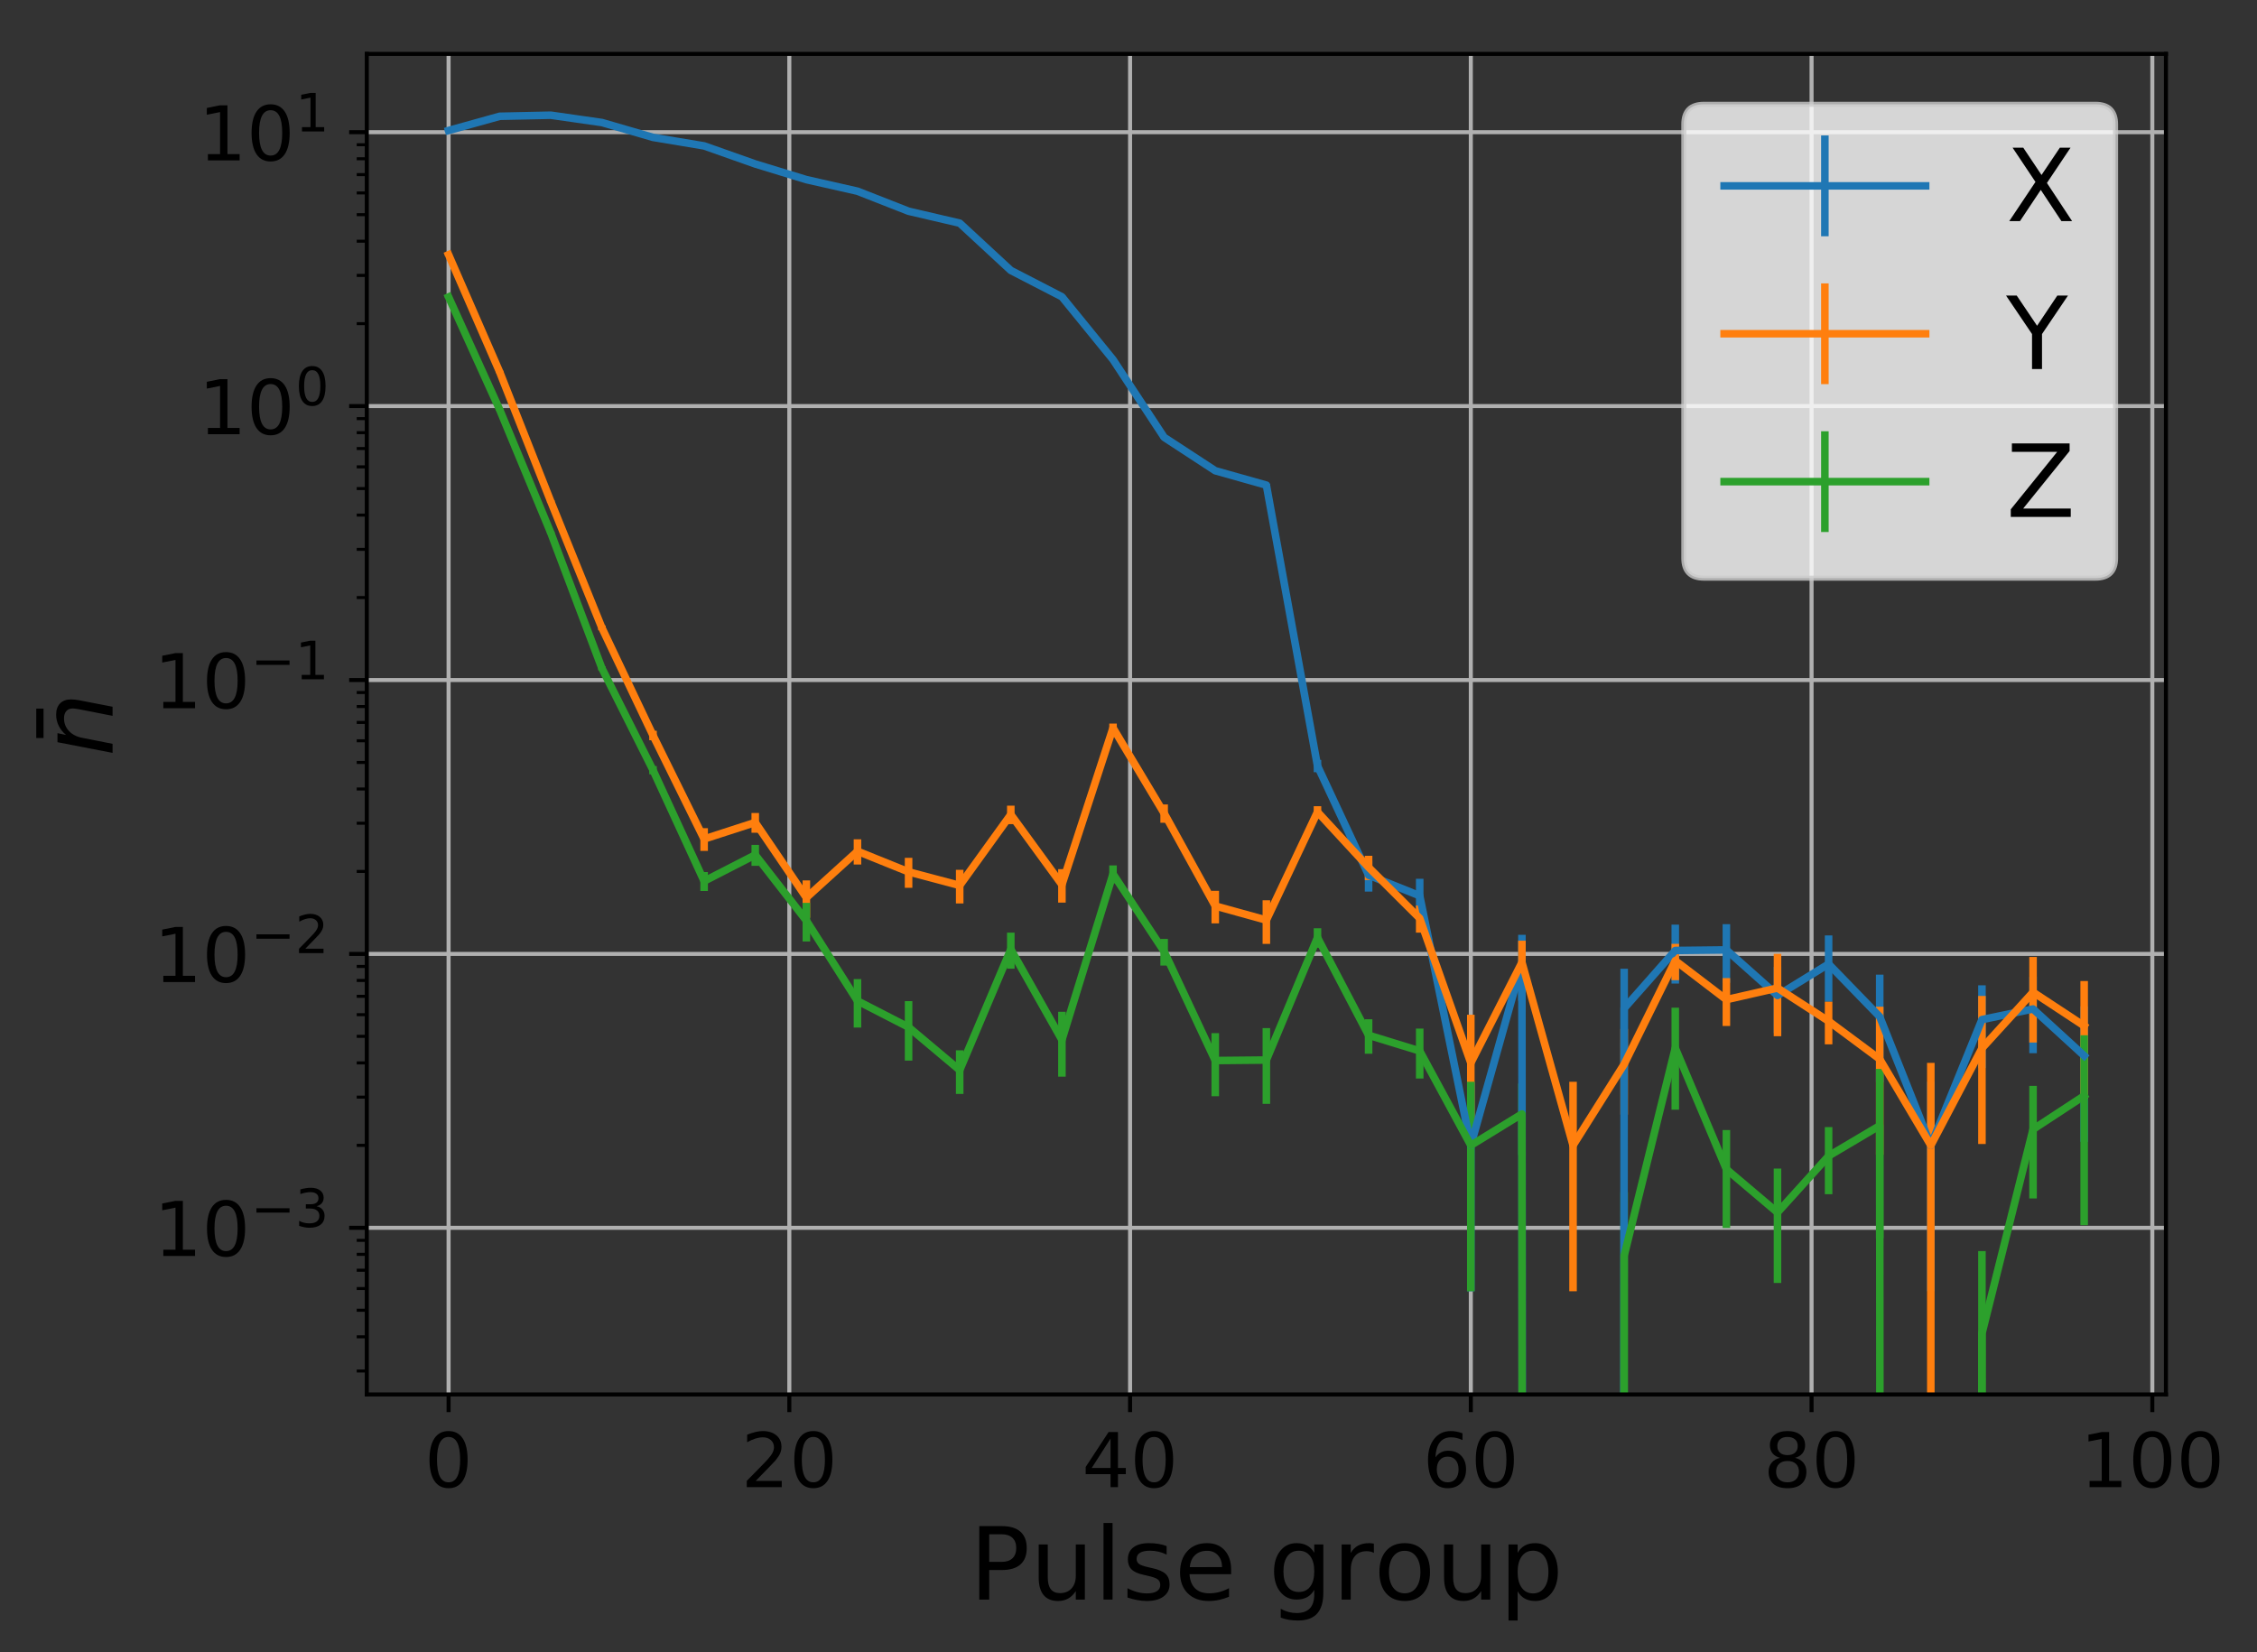 <?xml version="1.0" encoding="utf-8" standalone="no"?>
<!DOCTYPE svg PUBLIC "-//W3C//DTD SVG 1.1//EN"
  "http://www.w3.org/Graphics/SVG/1.1/DTD/svg11.dtd">
<!-- Created with matplotlib (http://matplotlib.org/) -->
<svg height="328pt" version="1.1" viewBox="0 0 448 328" width="448pt" xmlns="http://www.w3.org/2000/svg" xmlns:xlink="http://www.w3.org/1999/xlink">
 <rect x="0" y="0" width="448" height="328" fill="#333333" stroke="none"/>
 <defs>
  <style type="text/css">
*{stroke-linecap:butt;stroke-linejoin:round;}
  </style>
 </defs>
 <g id="figure_1">
  <g id="patch_1">
   <path d="M 0 328.885 
L 448.736 328.885 
L 448.736 0 
L 0 0 
z
" style="fill:none;"/>
  </g>
  <g id="axes_1">
   <g id="patch_2">
    <path d="M 72.806 276.812 
L 429.926 276.812 
L 429.926 10.7 
L 72.806 10.7 
z
" style="fill:none;"/>
   </g>
   <g id="matplotlib.axis_1">
    <g id="xtick_1">
     <g id="line2d_1">
      <path clip-path="url(#p0f2190ba6d)" d="M 89.039 276.812 
L 89.039 10.7 
" style="fill:none;stroke:#b0b0b0;stroke-linecap:square;stroke-width:0.8;"/>
     </g>
     <g id="line2d_2">
      <defs>
       <path d="M 0 0 
L 0 3.5 
" id="m162f0302e1" style="stroke:#000000;stroke-width:0.8;"/>
      </defs>
      <g>
       <use style="stroke:#000000;stroke-width:0.8;" x="89.039" xlink:href="#m162f0302e1" y="276.812"/>
      </g>
     </g>
     <g id="text_1">
      <!-- 0 -->
      <defs>
       <path d="M 31.781 66.406 
Q 24.172 66.406 20.328 58.906 
Q 16.5 51.422 16.5 36.375 
Q 16.5 21.391 20.328 13.891 
Q 24.172 6.391 31.781 6.391 
Q 39.453 6.391 43.281 13.891 
Q 47.125 21.391 47.125 36.375 
Q 47.125 51.422 43.281 58.906 
Q 39.453 66.406 31.781 66.406 
z
M 31.781 74.219 
Q 44.047 74.219 50.516 64.516 
Q 56.984 54.828 56.984 36.375 
Q 56.984 17.969 50.516 8.266 
Q 44.047 -1.422 31.781 -1.422 
Q 19.531 -1.422 13.062 8.266 
Q 6.594 17.969 6.594 36.375 
Q 6.594 54.828 13.062 64.516 
Q 19.531 74.219 31.781 74.219 
z
" id="DejaVuSans-30"/>
      </defs>
      <g transform="translate(84.267 295.21)scale(0.15 -0.15)">
       <use xlink:href="#DejaVuSans-30"/>
      </g>
     </g>
    </g>
    <g id="xtick_2">
     <g id="line2d_3">
      <path clip-path="url(#p0f2190ba6d)" d="M 156.675 276.812 
L 156.675 10.7 
" style="fill:none;stroke:#b0b0b0;stroke-linecap:square;stroke-width:0.8;"/>
     </g>
     <g id="line2d_4">
      <g>
       <use style="stroke:#000000;stroke-width:0.8;" x="156.675" xlink:href="#m162f0302e1" y="276.812"/>
      </g>
     </g>
     <g id="text_2">
      <!-- 20 -->
      <defs>
       <path d="M 19.188 8.297 
L 53.609 8.297 
L 53.609 0 
L 7.328 0 
L 7.328 8.297 
Q 12.938 14.109 22.625 23.891 
Q 32.328 33.688 34.812 36.531 
Q 39.547 41.844 41.422 45.531 
Q 43.312 49.219 43.312 52.781 
Q 43.312 58.594 39.234 62.25 
Q 35.156 65.922 28.609 65.922 
Q 23.969 65.922 18.812 64.312 
Q 13.672 62.703 7.812 59.422 
L 7.812 69.391 
Q 13.766 71.781 18.938 73 
Q 24.125 74.219 28.422 74.219 
Q 39.75 74.219 46.484 68.547 
Q 53.219 62.891 53.219 53.422 
Q 53.219 48.922 51.531 44.891 
Q 49.859 40.875 45.406 35.406 
Q 44.188 33.984 37.641 27.219 
Q 31.109 20.453 19.188 8.297 
z
" id="DejaVuSans-32"/>
      </defs>
      <g transform="translate(147.132 295.21)scale(0.15 -0.15)">
       <use xlink:href="#DejaVuSans-32"/>
       <use x="63.623" xlink:href="#DejaVuSans-30"/>
      </g>
     </g>
    </g>
    <g id="xtick_3">
     <g id="line2d_5">
      <path clip-path="url(#p0f2190ba6d)" d="M 224.312 276.812 
L 224.312 10.7 
" style="fill:none;stroke:#b0b0b0;stroke-linecap:square;stroke-width:0.8;"/>
     </g>
     <g id="line2d_6">
      <g>
       <use style="stroke:#000000;stroke-width:0.8;" x="224.312" xlink:href="#m162f0302e1" y="276.812"/>
      </g>
     </g>
     <g id="text_3">
      <!-- 40 -->
      <defs>
       <path d="M 37.797 64.312 
L 12.891 25.391 
L 37.797 25.391 
z
M 35.203 72.906 
L 47.609 72.906 
L 47.609 25.391 
L 58.016 25.391 
L 58.016 17.188 
L 47.609 17.188 
L 47.609 0 
L 37.797 0 
L 37.797 17.188 
L 4.891 17.188 
L 4.891 26.703 
z
" id="DejaVuSans-34"/>
      </defs>
      <g transform="translate(214.768 295.21)scale(0.15 -0.15)">
       <use xlink:href="#DejaVuSans-34"/>
       <use x="63.623" xlink:href="#DejaVuSans-30"/>
      </g>
     </g>
    </g>
    <g id="xtick_4">
     <g id="line2d_7">
      <path clip-path="url(#p0f2190ba6d)" d="M 291.948 276.812 
L 291.948 10.7 
" style="fill:none;stroke:#b0b0b0;stroke-linecap:square;stroke-width:0.8;"/>
     </g>
     <g id="line2d_8">
      <g>
       <use style="stroke:#000000;stroke-width:0.8;" x="291.948" xlink:href="#m162f0302e1" y="276.812"/>
      </g>
     </g>
     <g id="text_4">
      <!-- 60 -->
      <defs>
       <path d="M 33.016 40.375 
Q 26.375 40.375 22.484 35.828 
Q 18.609 31.297 18.609 23.391 
Q 18.609 15.531 22.484 10.953 
Q 26.375 6.391 33.016 6.391 
Q 39.656 6.391 43.531 10.953 
Q 47.406 15.531 47.406 23.391 
Q 47.406 31.297 43.531 35.828 
Q 39.656 40.375 33.016 40.375 
z
M 52.594 71.297 
L 52.594 62.312 
Q 48.875 64.062 45.094 64.984 
Q 41.312 65.922 37.594 65.922 
Q 27.828 65.922 22.672 59.328 
Q 17.531 52.734 16.797 39.406 
Q 19.672 43.656 24.016 45.922 
Q 28.375 48.188 33.594 48.188 
Q 44.578 48.188 50.953 41.516 
Q 57.328 34.859 57.328 23.391 
Q 57.328 12.156 50.688 5.359 
Q 44.047 -1.422 33.016 -1.422 
Q 20.359 -1.422 13.672 8.266 
Q 6.984 17.969 6.984 36.375 
Q 6.984 53.656 15.188 63.938 
Q 23.391 74.219 37.203 74.219 
Q 40.922 74.219 44.703 73.484 
Q 48.484 72.75 52.594 71.297 
z
" id="DejaVuSans-36"/>
      </defs>
      <g transform="translate(282.404 295.21)scale(0.15 -0.15)">
       <use xlink:href="#DejaVuSans-36"/>
       <use x="63.623" xlink:href="#DejaVuSans-30"/>
      </g>
     </g>
    </g>
    <g id="xtick_5">
     <g id="line2d_9">
      <path clip-path="url(#p0f2190ba6d)" d="M 359.584 276.812 
L 359.584 10.7 
" style="fill:none;stroke:#b0b0b0;stroke-linecap:square;stroke-width:0.8;"/>
     </g>
     <g id="line2d_10">
      <g>
       <use style="stroke:#000000;stroke-width:0.8;" x="359.584" xlink:href="#m162f0302e1" y="276.812"/>
      </g>
     </g>
     <g id="text_5">
      <!-- 80 -->
      <defs>
       <path d="M 31.781 34.625 
Q 24.75 34.625 20.719 30.859 
Q 16.703 27.094 16.703 20.516 
Q 16.703 13.922 20.719 10.156 
Q 24.75 6.391 31.781 6.391 
Q 38.812 6.391 42.859 10.172 
Q 46.922 13.969 46.922 20.516 
Q 46.922 27.094 42.891 30.859 
Q 38.875 34.625 31.781 34.625 
z
M 21.922 38.812 
Q 15.578 40.375 12.031 44.719 
Q 8.5 49.078 8.5 55.328 
Q 8.5 64.062 14.719 69.141 
Q 20.953 74.219 31.781 74.219 
Q 42.672 74.219 48.875 69.141 
Q 55.078 64.062 55.078 55.328 
Q 55.078 49.078 51.531 44.719 
Q 48 40.375 41.703 38.812 
Q 48.828 37.156 52.797 32.312 
Q 56.781 27.484 56.781 20.516 
Q 56.781 9.906 50.312 4.234 
Q 43.844 -1.422 31.781 -1.422 
Q 19.734 -1.422 13.25 4.234 
Q 6.781 9.906 6.781 20.516 
Q 6.781 27.484 10.781 32.312 
Q 14.797 37.156 21.922 38.812 
z
M 18.312 54.391 
Q 18.312 48.734 21.844 45.562 
Q 25.391 42.391 31.781 42.391 
Q 38.141 42.391 41.719 45.562 
Q 45.312 48.734 45.312 54.391 
Q 45.312 60.062 41.719 63.234 
Q 38.141 66.406 31.781 66.406 
Q 25.391 66.406 21.844 63.234 
Q 18.312 60.062 18.312 54.391 
z
" id="DejaVuSans-38"/>
      </defs>
      <g transform="translate(350.041 295.21)scale(0.15 -0.15)">
       <use xlink:href="#DejaVuSans-38"/>
       <use x="63.623" xlink:href="#DejaVuSans-30"/>
      </g>
     </g>
    </g>
    <g id="xtick_6">
     <g id="line2d_11">
      <path clip-path="url(#p0f2190ba6d)" d="M 427.221 276.812 
L 427.221 10.7 
" style="fill:none;stroke:#b0b0b0;stroke-linecap:square;stroke-width:0.8;"/>
     </g>
     <g id="line2d_12">
      <g>
       <use style="stroke:#000000;stroke-width:0.8;" x="427.221" xlink:href="#m162f0302e1" y="276.812"/>
      </g>
     </g>
     <g id="text_6">
      <!-- 100 -->
      <defs>
       <path d="M 12.406 8.297 
L 28.516 8.297 
L 28.516 63.922 
L 10.984 60.406 
L 10.984 69.391 
L 28.422 72.906 
L 38.281 72.906 
L 38.281 8.297 
L 54.391 8.297 
L 54.391 0 
L 12.406 0 
z
" id="DejaVuSans-31"/>
      </defs>
      <g transform="translate(412.905 295.21)scale(0.15 -0.15)">
       <use xlink:href="#DejaVuSans-31"/>
       <use x="63.623" xlink:href="#DejaVuSans-30"/>
       <use x="127.246" xlink:href="#DejaVuSans-30"/>
      </g>
     </g>
    </g>
    <g id="text_7">
     <!-- Pulse group -->
     <defs>
      <path d="M 19.672 64.797 
L 19.672 37.406 
L 32.078 37.406 
Q 38.969 37.406 42.719 40.969 
Q 46.484 44.531 46.484 51.125 
Q 46.484 57.672 42.719 61.234 
Q 38.969 64.797 32.078 64.797 
z
M 9.812 72.906 
L 32.078 72.906 
Q 44.344 72.906 50.609 67.359 
Q 56.891 61.812 56.891 51.125 
Q 56.891 40.328 50.609 34.812 
Q 44.344 29.297 32.078 29.297 
L 19.672 29.297 
L 19.672 0 
L 9.812 0 
z
" id="DejaVuSans-50"/>
      <path d="M 8.5 21.578 
L 8.5 54.688 
L 17.484 54.688 
L 17.484 21.922 
Q 17.484 14.156 20.5 10.266 
Q 23.531 6.391 29.594 6.391 
Q 36.859 6.391 41.078 11.031 
Q 45.312 15.672 45.312 23.688 
L 45.312 54.688 
L 54.297 54.688 
L 54.297 0 
L 45.312 0 
L 45.312 8.406 
Q 42.047 3.422 37.719 1 
Q 33.406 -1.422 27.688 -1.422 
Q 18.266 -1.422 13.375 4.438 
Q 8.5 10.297 8.5 21.578 
z
M 31.109 56 
z
" id="DejaVuSans-75"/>
      <path d="M 9.422 75.984 
L 18.406 75.984 
L 18.406 0 
L 9.422 0 
z
" id="DejaVuSans-6c"/>
      <path d="M 44.281 53.078 
L 44.281 44.578 
Q 40.484 46.531 36.375 47.5 
Q 32.281 48.484 27.875 48.484 
Q 21.188 48.484 17.844 46.438 
Q 14.5 44.391 14.5 40.281 
Q 14.5 37.156 16.891 35.375 
Q 19.281 33.594 26.516 31.984 
L 29.594 31.297 
Q 39.156 29.25 43.188 25.516 
Q 47.219 21.781 47.219 15.094 
Q 47.219 7.469 41.188 3.016 
Q 35.156 -1.422 24.609 -1.422 
Q 20.219 -1.422 15.453 -0.562 
Q 10.688 0.297 5.422 2 
L 5.422 11.281 
Q 10.406 8.688 15.234 7.391 
Q 20.062 6.109 24.812 6.109 
Q 31.156 6.109 34.562 8.281 
Q 37.984 10.453 37.984 14.406 
Q 37.984 18.062 35.516 20.016 
Q 33.062 21.969 24.703 23.781 
L 21.578 24.516 
Q 13.234 26.266 9.516 29.906 
Q 5.812 33.547 5.812 39.891 
Q 5.812 47.609 11.281 51.797 
Q 16.75 56 26.812 56 
Q 31.781 56 36.172 55.266 
Q 40.578 54.547 44.281 53.078 
z
" id="DejaVuSans-73"/>
      <path d="M 56.203 29.594 
L 56.203 25.203 
L 14.891 25.203 
Q 15.484 15.922 20.484 11.062 
Q 25.484 6.203 34.422 6.203 
Q 39.594 6.203 44.453 7.469 
Q 49.312 8.734 54.109 11.281 
L 54.109 2.781 
Q 49.266 0.734 44.188 -0.344 
Q 39.109 -1.422 33.891 -1.422 
Q 20.797 -1.422 13.156 6.188 
Q 5.516 13.812 5.516 26.812 
Q 5.516 40.234 12.766 48.109 
Q 20.016 56 32.328 56 
Q 43.359 56 49.781 48.891 
Q 56.203 41.797 56.203 29.594 
z
M 47.219 32.234 
Q 47.125 39.594 43.094 43.984 
Q 39.062 48.391 32.422 48.391 
Q 24.906 48.391 20.391 44.141 
Q 15.875 39.891 15.188 32.172 
z
" id="DejaVuSans-65"/>
      <path id="DejaVuSans-20"/>
      <path d="M 45.406 27.984 
Q 45.406 37.75 41.375 43.109 
Q 37.359 48.484 30.078 48.484 
Q 22.859 48.484 18.828 43.109 
Q 14.797 37.75 14.797 27.984 
Q 14.797 18.266 18.828 12.891 
Q 22.859 7.516 30.078 7.516 
Q 37.359 7.516 41.375 12.891 
Q 45.406 18.266 45.406 27.984 
z
M 54.391 6.781 
Q 54.391 -7.172 48.188 -13.984 
Q 42 -20.797 29.203 -20.797 
Q 24.469 -20.797 20.266 -20.094 
Q 16.062 -19.391 12.109 -17.922 
L 12.109 -9.188 
Q 16.062 -11.328 19.922 -12.344 
Q 23.781 -13.375 27.781 -13.375 
Q 36.625 -13.375 41.016 -8.766 
Q 45.406 -4.156 45.406 5.172 
L 45.406 9.625 
Q 42.625 4.781 38.281 2.391 
Q 33.938 0 27.875 0 
Q 17.828 0 11.672 7.656 
Q 5.516 15.328 5.516 27.984 
Q 5.516 40.672 11.672 48.328 
Q 17.828 56 27.875 56 
Q 33.938 56 38.281 53.609 
Q 42.625 51.219 45.406 46.391 
L 45.406 54.688 
L 54.391 54.688 
z
" id="DejaVuSans-67"/>
      <path d="M 41.109 46.297 
Q 39.594 47.172 37.812 47.578 
Q 36.031 48 33.891 48 
Q 26.266 48 22.188 43.047 
Q 18.109 38.094 18.109 28.812 
L 18.109 0 
L 9.078 0 
L 9.078 54.688 
L 18.109 54.688 
L 18.109 46.188 
Q 20.953 51.172 25.484 53.578 
Q 30.031 56 36.531 56 
Q 37.453 56 38.578 55.875 
Q 39.703 55.766 41.062 55.516 
z
" id="DejaVuSans-72"/>
      <path d="M 30.609 48.391 
Q 23.391 48.391 19.188 42.75 
Q 14.984 37.109 14.984 27.297 
Q 14.984 17.484 19.156 11.844 
Q 23.344 6.203 30.609 6.203 
Q 37.797 6.203 41.984 11.859 
Q 46.188 17.531 46.188 27.297 
Q 46.188 37.016 41.984 42.703 
Q 37.797 48.391 30.609 48.391 
z
M 30.609 56 
Q 42.328 56 49.016 48.375 
Q 55.719 40.766 55.719 27.297 
Q 55.719 13.875 49.016 6.219 
Q 42.328 -1.422 30.609 -1.422 
Q 18.844 -1.422 12.172 6.219 
Q 5.516 13.875 5.516 27.297 
Q 5.516 40.766 12.172 48.375 
Q 18.844 56 30.609 56 
z
" id="DejaVuSans-6f"/>
      <path d="M 18.109 8.203 
L 18.109 -20.797 
L 9.078 -20.797 
L 9.078 54.688 
L 18.109 54.688 
L 18.109 46.391 
Q 20.953 51.266 25.266 53.625 
Q 29.594 56 35.594 56 
Q 45.562 56 51.781 48.094 
Q 58.016 40.188 58.016 27.297 
Q 58.016 14.406 51.781 6.484 
Q 45.562 -1.422 35.594 -1.422 
Q 29.594 -1.422 25.266 0.953 
Q 20.953 3.328 18.109 8.203 
z
M 48.688 27.297 
Q 48.688 37.203 44.609 42.844 
Q 40.531 48.484 33.406 48.484 
Q 26.266 48.484 22.188 42.844 
Q 18.109 37.203 18.109 27.297 
Q 18.109 17.391 22.188 11.75 
Q 26.266 6.109 33.406 6.109 
Q 40.531 6.109 44.609 11.75 
Q 48.688 17.391 48.688 27.297 
z
" id="DejaVuSans-70"/>
     </defs>
     <g transform="translate(192.421 317.526)scale(0.2 -0.2)">
      <use xlink:href="#DejaVuSans-50"/>
      <use x="60.287" xlink:href="#DejaVuSans-75"/>
      <use x="123.666" xlink:href="#DejaVuSans-6c"/>
      <use x="151.449" xlink:href="#DejaVuSans-73"/>
      <use x="203.549" xlink:href="#DejaVuSans-65"/>
      <use x="265.072" xlink:href="#DejaVuSans-20"/>
      <use x="296.859" xlink:href="#DejaVuSans-67"/>
      <use x="360.336" xlink:href="#DejaVuSans-72"/>
      <use x="401.418" xlink:href="#DejaVuSans-6f"/>
      <use x="462.6" xlink:href="#DejaVuSans-75"/>
      <use x="525.979" xlink:href="#DejaVuSans-70"/>
     </g>
    </g>
   </g>
   <g id="matplotlib.axis_2">
    <g id="ytick_1">
     <g id="line2d_13">
      <path clip-path="url(#p0f2190ba6d)" d="M 72.806 243.73 
L 429.926 243.73 
" style="fill:none;stroke:#b0b0b0;stroke-linecap:square;stroke-width:0.8;"/>
     </g>
     <g id="line2d_14">
      <defs>
       <path d="M 0 0 
L -3.5 0 
" id="m6b661d4a7b" style="stroke:#000000;stroke-width:0.8;"/>
      </defs>
      <g>
       <use style="stroke:#000000;stroke-width:0.8;" x="72.806" xlink:href="#m6b661d4a7b" y="243.73"/>
      </g>
     </g>
     <g id="text_8">
      <!-- $\mathdefault{10^{-3}}$ -->
      <defs>
       <path d="M 10.594 35.5 
L 73.188 35.5 
L 73.188 27.203 
L 10.594 27.203 
z
" id="DejaVuSans-2212"/>
       <path d="M 40.578 39.312 
Q 47.656 37.797 51.625 33 
Q 55.609 28.219 55.609 21.188 
Q 55.609 10.406 48.188 4.484 
Q 40.766 -1.422 27.094 -1.422 
Q 22.516 -1.422 17.656 -0.516 
Q 12.797 0.391 7.625 2.203 
L 7.625 11.719 
Q 11.719 9.328 16.594 8.109 
Q 21.484 6.891 26.812 6.891 
Q 36.078 6.891 40.938 10.547 
Q 45.797 14.203 45.797 21.188 
Q 45.797 27.641 41.281 31.266 
Q 36.766 34.906 28.719 34.906 
L 20.219 34.906 
L 20.219 43.016 
L 29.109 43.016 
Q 36.375 43.016 40.234 45.922 
Q 44.094 48.828 44.094 54.297 
Q 44.094 59.906 40.109 62.906 
Q 36.141 65.922 28.719 65.922 
Q 24.656 65.922 20.016 65.031 
Q 15.375 64.156 9.812 62.312 
L 9.812 71.094 
Q 15.438 72.656 20.344 73.438 
Q 25.25 74.219 29.594 74.219 
Q 40.828 74.219 47.359 69.109 
Q 53.906 64.016 53.906 55.328 
Q 53.906 49.266 50.438 45.094 
Q 46.969 40.922 40.578 39.312 
z
" id="DejaVuSans-33"/>
      </defs>
      <g transform="translate(30.556 249.429)scale(0.15 -0.15)">
       <use transform="translate(0 0.766)" xlink:href="#DejaVuSans-31"/>
       <use transform="translate(63.623 0.766)" xlink:href="#DejaVuSans-30"/>
       <use transform="translate(128.203 39.047)scale(0.7)" xlink:href="#DejaVuSans-2212"/>
       <use transform="translate(186.855 39.047)scale(0.7)" xlink:href="#DejaVuSans-33"/>
      </g>
     </g>
    </g>
    <g id="ytick_2">
     <g id="line2d_15">
      <path clip-path="url(#p0f2190ba6d)" d="M 72.806 189.358 
L 429.926 189.358 
" style="fill:none;stroke:#b0b0b0;stroke-linecap:square;stroke-width:0.8;"/>
     </g>
     <g id="line2d_16">
      <g>
       <use style="stroke:#000000;stroke-width:0.8;" x="72.806" xlink:href="#m6b661d4a7b" y="189.358"/>
      </g>
     </g>
     <g id="text_9">
      <!-- $\mathdefault{10^{-2}}$ -->
      <g transform="translate(30.556 195.057)scale(0.15 -0.15)">
       <use transform="translate(0 0.766)" xlink:href="#DejaVuSans-31"/>
       <use transform="translate(63.623 0.766)" xlink:href="#DejaVuSans-30"/>
       <use transform="translate(128.203 39.047)scale(0.7)" xlink:href="#DejaVuSans-2212"/>
       <use transform="translate(186.855 39.047)scale(0.7)" xlink:href="#DejaVuSans-32"/>
      </g>
     </g>
    </g>
    <g id="ytick_3">
     <g id="line2d_17">
      <path clip-path="url(#p0f2190ba6d)" d="M 72.806 134.987 
L 429.926 134.987 
" style="fill:none;stroke:#b0b0b0;stroke-linecap:square;stroke-width:0.8;"/>
     </g>
     <g id="line2d_18">
      <g>
       <use style="stroke:#000000;stroke-width:0.8;" x="72.806" xlink:href="#m6b661d4a7b" y="134.987"/>
      </g>
     </g>
     <g id="text_10">
      <!-- $\mathdefault{10^{-1}}$ -->
      <g transform="translate(30.556 140.685)scale(0.15 -0.15)">
       <use transform="translate(0 0.684)" xlink:href="#DejaVuSans-31"/>
       <use transform="translate(63.623 0.684)" xlink:href="#DejaVuSans-30"/>
       <use transform="translate(128.203 38.966)scale(0.7)" xlink:href="#DejaVuSans-2212"/>
       <use transform="translate(186.855 38.966)scale(0.7)" xlink:href="#DejaVuSans-31"/>
      </g>
     </g>
    </g>
    <g id="ytick_4">
     <g id="line2d_19">
      <path clip-path="url(#p0f2190ba6d)" d="M 72.806 80.615 
L 429.926 80.615 
" style="fill:none;stroke:#b0b0b0;stroke-linecap:square;stroke-width:0.8;"/>
     </g>
     <g id="line2d_20">
      <g>
       <use style="stroke:#000000;stroke-width:0.8;" x="72.806" xlink:href="#m6b661d4a7b" y="80.615"/>
      </g>
     </g>
     <g id="text_11">
      <!-- $\mathdefault{10^{0}}$ -->
      <g transform="translate(39.406 86.313)scale(0.15 -0.15)">
       <use transform="translate(0 0.766)" xlink:href="#DejaVuSans-31"/>
       <use transform="translate(63.623 0.766)" xlink:href="#DejaVuSans-30"/>
       <use transform="translate(128.203 39.047)scale(0.7)" xlink:href="#DejaVuSans-30"/>
      </g>
     </g>
    </g>
    <g id="ytick_5">
     <g id="line2d_21">
      <path clip-path="url(#p0f2190ba6d)" d="M 72.806 26.243 
L 429.926 26.243 
" style="fill:none;stroke:#b0b0b0;stroke-linecap:square;stroke-width:0.8;"/>
     </g>
     <g id="line2d_22">
      <g>
       <use style="stroke:#000000;stroke-width:0.8;" x="72.806" xlink:href="#m6b661d4a7b" y="26.243"/>
      </g>
     </g>
     <g id="text_12">
      <!-- $\mathdefault{10^{1}}$ -->
      <g transform="translate(39.406 31.942)scale(0.15 -0.15)">
       <use transform="translate(0 0.684)" xlink:href="#DejaVuSans-31"/>
       <use transform="translate(63.623 0.684)" xlink:href="#DejaVuSans-30"/>
       <use transform="translate(128.203 38.966)scale(0.7)" xlink:href="#DejaVuSans-31"/>
      </g>
     </g>
    </g>
    <g id="ytick_6">
     <g id="line2d_23">
      <defs>
       <path d="M 0 0 
L -2 0 
" id="m5fc1075821" style="stroke:#000000;stroke-width:0.6;"/>
      </defs>
      <g>
       <use style="stroke:#000000;stroke-width:0.6;" x="72.806" xlink:href="#m5fc1075821" y="272.16"/>
      </g>
     </g>
    </g>
    <g id="ytick_7">
     <g id="line2d_24">
      <g>
       <use style="stroke:#000000;stroke-width:0.6;" x="72.806" xlink:href="#m5fc1075821" y="265.367"/>
      </g>
     </g>
    </g>
    <g id="ytick_8">
     <g id="line2d_25">
      <g>
       <use style="stroke:#000000;stroke-width:0.6;" x="72.806" xlink:href="#m5fc1075821" y="260.098"/>
      </g>
     </g>
    </g>
    <g id="ytick_9">
     <g id="line2d_26">
      <g>
       <use style="stroke:#000000;stroke-width:0.6;" x="72.806" xlink:href="#m5fc1075821" y="255.793"/>
      </g>
     </g>
    </g>
    <g id="ytick_10">
     <g id="line2d_27">
      <g>
       <use style="stroke:#000000;stroke-width:0.6;" x="72.806" xlink:href="#m5fc1075821" y="252.153"/>
      </g>
     </g>
    </g>
    <g id="ytick_11">
     <g id="line2d_28">
      <g>
       <use style="stroke:#000000;stroke-width:0.6;" x="72.806" xlink:href="#m5fc1075821" y="249"/>
      </g>
     </g>
    </g>
    <g id="ytick_12">
     <g id="line2d_29">
      <g>
       <use style="stroke:#000000;stroke-width:0.6;" x="72.806" xlink:href="#m5fc1075821" y="246.218"/>
      </g>
     </g>
    </g>
    <g id="ytick_13">
     <g id="line2d_30">
      <g>
       <use style="stroke:#000000;stroke-width:0.6;" x="72.806" xlink:href="#m5fc1075821" y="227.363"/>
      </g>
     </g>
    </g>
    <g id="ytick_14">
     <g id="line2d_31">
      <g>
       <use style="stroke:#000000;stroke-width:0.6;" x="72.806" xlink:href="#m5fc1075821" y="217.788"/>
      </g>
     </g>
    </g>
    <g id="ytick_15">
     <g id="line2d_32">
      <g>
       <use style="stroke:#000000;stroke-width:0.6;" x="72.806" xlink:href="#m5fc1075821" y="210.995"/>
      </g>
     </g>
    </g>
    <g id="ytick_16">
     <g id="line2d_33">
      <g>
       <use style="stroke:#000000;stroke-width:0.6;" x="72.806" xlink:href="#m5fc1075821" y="205.726"/>
      </g>
     </g>
    </g>
    <g id="ytick_17">
     <g id="line2d_34">
      <g>
       <use style="stroke:#000000;stroke-width:0.6;" x="72.806" xlink:href="#m5fc1075821" y="201.421"/>
      </g>
     </g>
    </g>
    <g id="ytick_18">
     <g id="line2d_35">
      <g>
       <use style="stroke:#000000;stroke-width:0.6;" x="72.806" xlink:href="#m5fc1075821" y="197.781"/>
      </g>
     </g>
    </g>
    <g id="ytick_19">
     <g id="line2d_36">
      <g>
       <use style="stroke:#000000;stroke-width:0.6;" x="72.806" xlink:href="#m5fc1075821" y="194.628"/>
      </g>
     </g>
    </g>
    <g id="ytick_20">
     <g id="line2d_37">
      <g>
       <use style="stroke:#000000;stroke-width:0.6;" x="72.806" xlink:href="#m5fc1075821" y="191.846"/>
      </g>
     </g>
    </g>
    <g id="ytick_21">
     <g id="line2d_38">
      <g>
       <use style="stroke:#000000;stroke-width:0.6;" x="72.806" xlink:href="#m5fc1075821" y="172.991"/>
      </g>
     </g>
    </g>
    <g id="ytick_22">
     <g id="line2d_39">
      <g>
       <use style="stroke:#000000;stroke-width:0.6;" x="72.806" xlink:href="#m5fc1075821" y="163.416"/>
      </g>
     </g>
    </g>
    <g id="ytick_23">
     <g id="line2d_40">
      <g>
       <use style="stroke:#000000;stroke-width:0.6;" x="72.806" xlink:href="#m5fc1075821" y="156.623"/>
      </g>
     </g>
    </g>
    <g id="ytick_24">
     <g id="line2d_41">
      <g>
       <use style="stroke:#000000;stroke-width:0.6;" x="72.806" xlink:href="#m5fc1075821" y="151.354"/>
      </g>
     </g>
    </g>
    <g id="ytick_25">
     <g id="line2d_42">
      <g>
       <use style="stroke:#000000;stroke-width:0.6;" x="72.806" xlink:href="#m5fc1075821" y="147.049"/>
      </g>
     </g>
    </g>
    <g id="ytick_26">
     <g id="line2d_43">
      <g>
       <use style="stroke:#000000;stroke-width:0.6;" x="72.806" xlink:href="#m5fc1075821" y="143.409"/>
      </g>
     </g>
    </g>
    <g id="ytick_27">
     <g id="line2d_44">
      <g>
       <use style="stroke:#000000;stroke-width:0.6;" x="72.806" xlink:href="#m5fc1075821" y="140.256"/>
      </g>
     </g>
    </g>
    <g id="ytick_28">
     <g id="line2d_45">
      <g>
       <use style="stroke:#000000;stroke-width:0.6;" x="72.806" xlink:href="#m5fc1075821" y="137.474"/>
      </g>
     </g>
    </g>
    <g id="ytick_29">
     <g id="line2d_46">
      <g>
       <use style="stroke:#000000;stroke-width:0.6;" x="72.806" xlink:href="#m5fc1075821" y="118.619"/>
      </g>
     </g>
    </g>
    <g id="ytick_30">
     <g id="line2d_47">
      <g>
       <use style="stroke:#000000;stroke-width:0.6;" x="72.806" xlink:href="#m5fc1075821" y="109.045"/>
      </g>
     </g>
    </g>
    <g id="ytick_31">
     <g id="line2d_48">
      <g>
       <use style="stroke:#000000;stroke-width:0.6;" x="72.806" xlink:href="#m5fc1075821" y="102.251"/>
      </g>
     </g>
    </g>
    <g id="ytick_32">
     <g id="line2d_49">
      <g>
       <use style="stroke:#000000;stroke-width:0.6;" x="72.806" xlink:href="#m5fc1075821" y="96.982"/>
      </g>
     </g>
    </g>
    <g id="ytick_33">
     <g id="line2d_50">
      <g>
       <use style="stroke:#000000;stroke-width:0.6;" x="72.806" xlink:href="#m5fc1075821" y="92.677"/>
      </g>
     </g>
    </g>
    <g id="ytick_34">
     <g id="line2d_51">
      <g>
       <use style="stroke:#000000;stroke-width:0.6;" x="72.806" xlink:href="#m5fc1075821" y="89.037"/>
      </g>
     </g>
    </g>
    <g id="ytick_35">
     <g id="line2d_52">
      <g>
       <use style="stroke:#000000;stroke-width:0.6;" x="72.806" xlink:href="#m5fc1075821" y="85.884"/>
      </g>
     </g>
    </g>
    <g id="ytick_36">
     <g id="line2d_53">
      <g>
       <use style="stroke:#000000;stroke-width:0.6;" x="72.806" xlink:href="#m5fc1075821" y="83.103"/>
      </g>
     </g>
    </g>
    <g id="ytick_37">
     <g id="line2d_54">
      <g>
       <use style="stroke:#000000;stroke-width:0.6;" x="72.806" xlink:href="#m5fc1075821" y="64.247"/>
      </g>
     </g>
    </g>
    <g id="ytick_38">
     <g id="line2d_55">
      <g>
       <use style="stroke:#000000;stroke-width:0.6;" x="72.806" xlink:href="#m5fc1075821" y="54.673"/>
      </g>
     </g>
    </g>
    <g id="ytick_39">
     <g id="line2d_56">
      <g>
       <use style="stroke:#000000;stroke-width:0.6;" x="72.806" xlink:href="#m5fc1075821" y="47.879"/>
      </g>
     </g>
    </g>
    <g id="ytick_40">
     <g id="line2d_57">
      <g>
       <use style="stroke:#000000;stroke-width:0.6;" x="72.806" xlink:href="#m5fc1075821" y="42.61"/>
      </g>
     </g>
    </g>
    <g id="ytick_41">
     <g id="line2d_58">
      <g>
       <use style="stroke:#000000;stroke-width:0.6;" x="72.806" xlink:href="#m5fc1075821" y="38.305"/>
      </g>
     </g>
    </g>
    <g id="ytick_42">
     <g id="line2d_59">
      <g>
       <use style="stroke:#000000;stroke-width:0.6;" x="72.806" xlink:href="#m5fc1075821" y="34.665"/>
      </g>
     </g>
    </g>
    <g id="ytick_43">
     <g id="line2d_60">
      <g>
       <use style="stroke:#000000;stroke-width:0.6;" x="72.806" xlink:href="#m5fc1075821" y="31.512"/>
      </g>
     </g>
    </g>
    <g id="ytick_44">
     <g id="line2d_61">
      <g>
       <use style="stroke:#000000;stroke-width:0.6;" x="72.806" xlink:href="#m5fc1075821" y="28.731"/>
      </g>
     </g>
    </g>
    <g id="text_13">
     <!-- $\bar n$ -->
     <defs>
      <path d="M -39.344 74.516 
L -10.156 74.516 
L -10.156 67.281 
L -39.344 67.281 
z
" id="DejaVuSans-304"/>
      <path d="M 55.719 33.016 
L 49.312 0 
L 40.281 0 
L 46.688 32.672 
Q 47.125 34.969 47.359 36.719 
Q 47.609 38.484 47.609 39.5 
Q 47.609 43.609 45.016 45.891 
Q 42.438 48.188 37.797 48.188 
Q 30.562 48.188 25.344 43.375 
Q 20.125 38.578 18.5 30.328 
L 12.5 0 
L 3.516 0 
L 14.109 54.688 
L 23.094 54.688 
L 21.297 46.094 
Q 25.047 50.828 30.312 53.406 
Q 35.594 56 41.406 56 
Q 48.641 56 52.609 52.094 
Q 56.594 48.188 56.594 41.109 
Q 56.594 39.359 56.375 37.359 
Q 56.156 35.359 55.719 33.016 
z
" id="DejaVuSans-Oblique-6e"/>
     </defs>
     <g transform="translate(22.397 150.156)rotate(-90)scale(0.2 -0.2)">
      <use transform="translate(57.609 1.484)" xlink:href="#DejaVuSans-304"/>
      <use transform="translate(0 0.266)" xlink:href="#DejaVuSans-Oblique-6e"/>
     </g>
    </g>
   </g>
   <g id="LineCollection_1">
    <path clip-path="url(#p0f2190ba6d)" d="M 89.039 26.114 
L 89.039 25.7 
" style="fill:none;stroke:#1f77b4;stroke-width:1.5;"/>
    <path clip-path="url(#p0f2190ba6d)" d="M 99.184 23.204 
L 99.184 22.964 
" style="fill:none;stroke:#1f77b4;stroke-width:1.5;"/>
    <path clip-path="url(#p0f2190ba6d)" d="M 109.33 22.942 
L 109.33 22.796 
" style="fill:none;stroke:#1f77b4;stroke-width:1.5;"/>
    <path clip-path="url(#p0f2190ba6d)" d="M 119.475 24.391 
L 119.475 24.258 
" style="fill:none;stroke:#1f77b4;stroke-width:1.5;"/>
    <path clip-path="url(#p0f2190ba6d)" d="M 129.621 27.354 
L 129.621 27.191 
" style="fill:none;stroke:#1f77b4;stroke-width:1.5;"/>
    <path clip-path="url(#p0f2190ba6d)" d="M 139.766 29.102 
L 139.766 28.826 
" style="fill:none;stroke:#1f77b4;stroke-width:1.5;"/>
    <path clip-path="url(#p0f2190ba6d)" d="M 149.912 32.708 
L 149.912 32.394 
" style="fill:none;stroke:#1f77b4;stroke-width:1.5;"/>
    <path clip-path="url(#p0f2190ba6d)" d="M 160.057 35.894 
L 160.057 35.424 
" style="fill:none;stroke:#1f77b4;stroke-width:1.5;"/>
    <path clip-path="url(#p0f2190ba6d)" d="M 170.203 38.123 
L 170.203 37.783 
" style="fill:none;stroke:#1f77b4;stroke-width:1.5;"/>
    <path clip-path="url(#p0f2190ba6d)" d="M 180.348 42.098 
L 180.348 41.767 
" style="fill:none;stroke:#1f77b4;stroke-width:1.5;"/>
    <path clip-path="url(#p0f2190ba6d)" d="M 190.494 44.427 
L 190.494 44.166 
" style="fill:none;stroke:#1f77b4;stroke-width:1.5;"/>
    <path clip-path="url(#p0f2190ba6d)" d="M 200.639 53.824 
L 200.639 53.536 
" style="fill:none;stroke:#1f77b4;stroke-width:1.5;"/>
    <path clip-path="url(#p0f2190ba6d)" d="M 210.784 59.107 
L 210.784 58.726 
" style="fill:none;stroke:#1f77b4;stroke-width:1.5;"/>
    <path clip-path="url(#p0f2190ba6d)" d="M 220.93 71.541 
L 220.93 71.235 
" style="fill:none;stroke:#1f77b4;stroke-width:1.5;"/>
    <path clip-path="url(#p0f2190ba6d)" d="M 231.075 87.05 
L 231.075 86.578 
" style="fill:none;stroke:#1f77b4;stroke-width:1.5;"/>
    <path clip-path="url(#p0f2190ba6d)" d="M 241.221 93.681 
L 241.221 93.209 
" style="fill:none;stroke:#1f77b4;stroke-width:1.5;"/>
    <path clip-path="url(#p0f2190ba6d)" d="M 251.366 96.539 
L 251.366 96.067 
" style="fill:none;stroke:#1f77b4;stroke-width:1.5;"/>
    <path clip-path="url(#p0f2190ba6d)" d="M 261.512 153.286 
L 261.512 150.853 
" style="fill:none;stroke:#1f77b4;stroke-width:1.5;"/>
    <path clip-path="url(#p0f2190ba6d)" d="M 271.657 176.992 
L 271.657 170.867 
" style="fill:none;stroke:#1f77b4;stroke-width:1.5;"/>
    <path clip-path="url(#p0f2190ba6d)" d="M 281.803 181.749 
L 281.803 174.449 
" style="fill:none;stroke:#1f77b4;stroke-width:1.5;"/>
    <path clip-path="url(#p0f2190ba6d)" d="M 291.948 256.33 
L 291.948 214.739 
" style="fill:none;stroke:#1f77b4;stroke-width:1.5;"/>
    <path clip-path="url(#p0f2190ba6d)" d="M 302.094 198.662 
L 302.094 185.564 
" style="fill:none;stroke:#1f77b4;stroke-width:1.5;"/>
    <path clip-path="url(#p0f2190ba6d)" style="fill:none;stroke:#1f77b4;stroke-width:1.5;"/>
    <path clip-path="url(#p0f2190ba6d)" d="M 322.384 212.021 
L 322.384 192.301 
" style="fill:none;stroke:#1f77b4;stroke-width:1.5;"/>
    <path clip-path="url(#p0f2190ba6d)" d="M 332.53 195.248 
L 332.53 183.543 
" style="fill:none;stroke:#1f77b4;stroke-width:1.5;"/>
    <path clip-path="url(#p0f2190ba6d)" d="M 342.675 195.096 
L 342.675 183.45 
" style="fill:none;stroke:#1f77b4;stroke-width:1.5;"/>
    <path clip-path="url(#p0f2190ba6d)" d="M 352.821 205.084 
L 352.821 191.936 
" style="fill:none;stroke:#1f77b4;stroke-width:1.5;"/>
    <path clip-path="url(#p0f2190ba6d)" d="M 362.966 198.868 
L 362.966 185.681 
" style="fill:none;stroke:#1f77b4;stroke-width:1.5;"/>
    <path clip-path="url(#p0f2190ba6d)" d="M 373.112 214.833 
L 373.112 193.477 
" style="fill:none;stroke:#1f77b4;stroke-width:1.5;"/>
    <path clip-path="url(#p0f2190ba6d)" d="M 383.257 256.33 
L 383.257 214.739 
" style="fill:none;stroke:#1f77b4;stroke-width:1.5;"/>
    <path clip-path="url(#p0f2190ba6d)" d="M 393.403 212.014 
L 393.403 195.585 
" style="fill:none;stroke:#1f77b4;stroke-width:1.5;"/>
    <path clip-path="url(#p0f2190ba6d)" d="M 403.548 209.061 
L 403.548 193.91 
" style="fill:none;stroke:#1f77b4;stroke-width:1.5;"/>
    <path clip-path="url(#p0f2190ba6d)" d="M 413.694 226.647 
L 413.694 199.773 
" style="fill:none;stroke:#1f77b4;stroke-width:1.5;"/>
   </g>
   <g id="LineCollection_2">
    <path clip-path="url(#p0f2190ba6d)" d="M 89.039 50.783 
L 89.039 50.34 
" style="fill:none;stroke:#ff7f0e;stroke-width:1.5;"/>
    <path clip-path="url(#p0f2190ba6d)" d="M 99.184 74.073 
L 99.184 73.601 
" style="fill:none;stroke:#ff7f0e;stroke-width:1.5;"/>
    <path clip-path="url(#p0f2190ba6d)" d="M 109.33 99.827 
L 109.33 99.283 
" style="fill:none;stroke:#ff7f0e;stroke-width:1.5;"/>
    <path clip-path="url(#p0f2190ba6d)" d="M 119.475 125.107 
L 119.475 124.165 
" style="fill:none;stroke:#ff7f0e;stroke-width:1.5;"/>
    <path clip-path="url(#p0f2190ba6d)" d="M 129.621 146.949 
L 129.621 145.067 
" style="fill:none;stroke:#ff7f0e;stroke-width:1.5;"/>
    <path clip-path="url(#p0f2190ba6d)" d="M 139.766 168.911 
L 139.766 164.403 
" style="fill:none;stroke:#ff7f0e;stroke-width:1.5;"/>
    <path clip-path="url(#p0f2190ba6d)" d="M 149.912 165.307 
L 149.912 161.388 
" style="fill:none;stroke:#ff7f0e;stroke-width:1.5;"/>
    <path clip-path="url(#p0f2190ba6d)" d="M 160.057 182.186 
L 160.057 174.77 
" style="fill:none;stroke:#ff7f0e;stroke-width:1.5;"/>
    <path clip-path="url(#p0f2190ba6d)" d="M 170.203 171.612 
L 170.203 166.612 
" style="fill:none;stroke:#ff7f0e;stroke-width:1.5;"/>
    <path clip-path="url(#p0f2190ba6d)" d="M 180.348 176.238 
L 180.348 170.283 
" style="fill:none;stroke:#ff7f0e;stroke-width:1.5;"/>
    <path clip-path="url(#p0f2190ba6d)" d="M 190.494 179.345 
L 190.494 172.661 
" style="fill:none;stroke:#ff7f0e;stroke-width:1.5;"/>
    <path clip-path="url(#p0f2190ba6d)" d="M 200.639 163.599 
L 200.639 159.933 
" style="fill:none;stroke:#ff7f0e;stroke-width:1.5;"/>
    <path clip-path="url(#p0f2190ba6d)" d="M 210.784 179.171 
L 210.784 172.53 
" style="fill:none;stroke:#ff7f0e;stroke-width:1.5;"/>
    <path clip-path="url(#p0f2190ba6d)" d="M 220.93 145.398 
L 220.93 143.631 
" style="fill:none;stroke:#ff7f0e;stroke-width:1.5;"/>
    <path clip-path="url(#p0f2190ba6d)" d="M 231.075 163.323 
L 231.075 159.696 
" style="fill:none;stroke:#ff7f0e;stroke-width:1.5;"/>
    <path clip-path="url(#p0f2190ba6d)" d="M 241.221 183.301 
L 241.221 176.832 
" style="fill:none;stroke:#ff7f0e;stroke-width:1.5;"/>
    <path clip-path="url(#p0f2190ba6d)" d="M 251.366 187.373 
L 251.366 178.715 
" style="fill:none;stroke:#ff7f0e;stroke-width:1.5;"/>
    <path clip-path="url(#p0f2190ba6d)" d="M 261.512 162.38 
L 261.512 160.035 
" style="fill:none;stroke:#ff7f0e;stroke-width:1.5;"/>
    <path clip-path="url(#p0f2190ba6d)" d="M 271.657 174.707 
L 271.657 169.884 
" style="fill:none;stroke:#ff7f0e;stroke-width:1.5;"/>
    <path clip-path="url(#p0f2190ba6d)" d="M 281.803 185.142 
L 281.803 179.746 
" style="fill:none;stroke:#ff7f0e;stroke-width:1.5;"/>
    <path clip-path="url(#p0f2190ba6d)" d="M 291.948 227.327 
L 291.948 201.433 
" style="fill:none;stroke:#ff7f0e;stroke-width:1.5;"/>
    <path clip-path="url(#p0f2190ba6d)" d="M 302.094 196.333 
L 302.094 186.736 
" style="fill:none;stroke:#ff7f0e;stroke-width:1.5;"/>
    <path clip-path="url(#p0f2190ba6d)" d="M 312.239 256.33 
L 312.239 214.739 
" style="fill:none;stroke:#ff7f0e;stroke-width:1.5;"/>
    <path clip-path="url(#p0f2190ba6d)" d="M 322.384 221.282 
L 322.384 204.243 
" style="fill:none;stroke:#ff7f0e;stroke-width:1.5;"/>
    <path clip-path="url(#p0f2190ba6d)" d="M 332.53 194.577 
L 332.53 187.356 
" style="fill:none;stroke:#ff7f0e;stroke-width:1.5;"/>
    <path clip-path="url(#p0f2190ba6d)" d="M 342.675 203.67 
L 342.675 194.156 
" style="fill:none;stroke:#ff7f0e;stroke-width:1.5;"/>
    <path clip-path="url(#p0f2190ba6d)" d="M 352.821 205.694 
L 352.821 189.342 
" style="fill:none;stroke:#ff7f0e;stroke-width:1.5;"/>
    <path clip-path="url(#p0f2190ba6d)" d="M 362.966 207.311 
L 362.966 198.854 
" style="fill:none;stroke:#ff7f0e;stroke-width:1.5;"/>
    <path clip-path="url(#p0f2190ba6d)" d="M 373.112 229.25 
L 373.112 199.848 
" style="fill:none;stroke:#ff7f0e;stroke-width:1.5;"/>
    <path clip-path="url(#p0f2190ba6d)" d="M 383.257 329.885 
L 383.257 210.995 
" style="fill:none;stroke:#ff7f0e;stroke-width:1.5;"/>
    <path clip-path="url(#p0f2190ba6d)" d="M 393.403 227.092 
L 393.403 197.703 
" style="fill:none;stroke:#ff7f0e;stroke-width:1.5;"/>
    <path clip-path="url(#p0f2190ba6d)" d="M 403.548 206.947 
L 403.548 189.963 
" style="fill:none;stroke:#ff7f0e;stroke-width:1.5;"/>
    <path clip-path="url(#p0f2190ba6d)" d="M 413.694 218.088 
L 413.694 194.745 
" style="fill:none;stroke:#ff7f0e;stroke-width:1.5;"/>
   </g>
   <g id="LineCollection_3">
    <path clip-path="url(#p0f2190ba6d)" d="M 89.039 59.189 
L 89.039 58.717 
" style="fill:none;stroke:#2ca02c;stroke-width:1.5;"/>
    <path clip-path="url(#p0f2190ba6d)" d="M 99.184 81.552 
L 99.184 81.107 
" style="fill:none;stroke:#2ca02c;stroke-width:1.5;"/>
    <path clip-path="url(#p0f2190ba6d)" d="M 109.33 106.021 
L 109.33 105.538 
" style="fill:none;stroke:#2ca02c;stroke-width:1.5;"/>
    <path clip-path="url(#p0f2190ba6d)" d="M 119.475 133.053 
L 119.475 132.27 
" style="fill:none;stroke:#2ca02c;stroke-width:1.5;"/>
    <path clip-path="url(#p0f2190ba6d)" d="M 129.621 153.701 
L 129.621 152.085 
" style="fill:none;stroke:#2ca02c;stroke-width:1.5;"/>
    <path clip-path="url(#p0f2190ba6d)" d="M 139.766 176.876 
L 139.766 173.105 
" style="fill:none;stroke:#2ca02c;stroke-width:1.5;"/>
    <path clip-path="url(#p0f2190ba6d)" d="M 149.912 171.871 
L 149.912 167.72 
" style="fill:none;stroke:#2ca02c;stroke-width:1.5;"/>
    <path clip-path="url(#p0f2190ba6d)" d="M 160.057 186.89 
L 160.057 179.229 
" style="fill:none;stroke:#2ca02c;stroke-width:1.5;"/>
    <path clip-path="url(#p0f2190ba6d)" d="M 170.203 203.981 
L 170.203 194.365 
" style="fill:none;stroke:#2ca02c;stroke-width:1.5;"/>
    <path clip-path="url(#p0f2190ba6d)" d="M 180.348 210.539 
L 180.348 198.734 
" style="fill:none;stroke:#2ca02c;stroke-width:1.5;"/>
    <path clip-path="url(#p0f2190ba6d)" d="M 190.494 217.159 
L 190.494 208.488 
" style="fill:none;stroke:#2ca02c;stroke-width:1.5;"/>
    <path clip-path="url(#p0f2190ba6d)" d="M 200.639 192.292 
L 200.639 185.132 
" style="fill:none;stroke:#2ca02c;stroke-width:1.5;"/>
    <path clip-path="url(#p0f2190ba6d)" d="M 210.784 213.731 
L 210.784 200.847 
" style="fill:none;stroke:#2ca02c;stroke-width:1.5;"/>
    <path clip-path="url(#p0f2190ba6d)" d="M 220.93 175.324 
L 220.93 171.789 
" style="fill:none;stroke:#2ca02c;stroke-width:1.5;"/>
    <path clip-path="url(#p0f2190ba6d)" d="M 231.075 191.674 
L 231.075 186.374 
" style="fill:none;stroke:#2ca02c;stroke-width:1.5;"/>
    <path clip-path="url(#p0f2190ba6d)" d="M 241.221 217.609 
L 241.221 205.085 
" style="fill:none;stroke:#2ca02c;stroke-width:1.5;"/>
    <path clip-path="url(#p0f2190ba6d)" d="M 251.366 219.126 
L 251.366 204.082 
" style="fill:none;stroke:#2ca02c;stroke-width:1.5;"/>
    <path clip-path="url(#p0f2190ba6d)" d="M 261.512 188.141 
L 261.512 184.261 
" style="fill:none;stroke:#2ca02c;stroke-width:1.5;"/>
    <path clip-path="url(#p0f2190ba6d)" d="M 271.657 209.169 
L 271.657 202.326 
" style="fill:none;stroke:#2ca02c;stroke-width:1.5;"/>
    <path clip-path="url(#p0f2190ba6d)" d="M 281.803 214.091 
L 281.803 204.177 
" style="fill:none;stroke:#2ca02c;stroke-width:1.5;"/>
    <path clip-path="url(#p0f2190ba6d)" d="M 291.948 256.33 
L 291.948 214.739 
" style="fill:none;stroke:#2ca02c;stroke-width:1.5;"/>
    <path clip-path="url(#p0f2190ba6d)" d="M 302.094 229.268 
L 302.094 215.093 
" style="fill:none;stroke:#2ca02c;stroke-width:1.5;"/>
    <path clip-path="url(#p0f2190ba6d)" style="fill:none;stroke:#2ca02c;stroke-width:1.5;"/>
    <path clip-path="url(#p0f2190ba6d)" d="M 322.384 278.247 
L 322.384 236.636 
" style="fill:none;stroke:#2ca02c;stroke-width:1.5;"/>
    <path clip-path="url(#p0f2190ba6d)" d="M 332.53 220.29 
L 332.53 200.029 
" style="fill:none;stroke:#2ca02c;stroke-width:1.5;"/>
    <path clip-path="url(#p0f2190ba6d)" d="M 342.675 243.763 
L 342.675 224.326 
" style="fill:none;stroke:#2ca02c;stroke-width:1.5;"/>
    <path clip-path="url(#p0f2190ba6d)" d="M 352.821 254.679 
L 352.821 231.965 
" style="fill:none;stroke:#2ca02c;stroke-width:1.5;"/>
    <path clip-path="url(#p0f2190ba6d)" d="M 362.966 237.061 
L 362.966 223.736 
" style="fill:none;stroke:#2ca02c;stroke-width:1.5;"/>
    <path clip-path="url(#p0f2190ba6d)" d="M 373.112 245.816 
L 373.112 212.18 
" style="fill:none;stroke:#2ca02c;stroke-width:1.5;"/>
    <path clip-path="url(#p0f2190ba6d)" style="fill:none;stroke:#2ca02c;stroke-width:1.5;"/>
    <path clip-path="url(#p0f2190ba6d)" d="M 393.403 329.885 
L 393.403 248.348 
" style="fill:none;stroke:#2ca02c;stroke-width:1.5;"/>
    <path clip-path="url(#p0f2190ba6d)" d="M 403.548 237.903 
L 403.548 215.555 
" style="fill:none;stroke:#2ca02c;stroke-width:1.5;"/>
    <path clip-path="url(#p0f2190ba6d)" d="M 413.694 243.211 
L 413.694 205.511 
" style="fill:none;stroke:#2ca02c;stroke-width:1.5;"/>
   </g>
   <g id="line2d_62">
    <path clip-path="url(#p0f2190ba6d)" d="M 89.039 25.906 
L 99.184 23.083 
L 109.33 22.869 
L 119.475 24.324 
L 129.621 27.272 
L 139.766 28.964 
L 149.912 32.551 
L 160.057 35.658 
L 170.203 37.953 
L 180.348 41.932 
L 190.494 44.296 
L 200.639 53.68 
L 210.784 58.916 
L 220.93 71.387 
L 231.075 86.813 
L 241.221 93.444 
L 251.366 96.302 
L 261.512 152.038 
L 271.657 173.732 
L 281.803 177.818 
L 291.948 227.363 
L 302.094 191.216 
L 302.18 329.885 
M 322.303 329.885 
L 322.384 200.16 
L 332.53 188.677 
L 342.675 188.562 
L 352.821 197.606 
L 362.966 191.366 
L 373.112 201.819 
L 383.257 227.363 
L 393.403 202.399 
L 403.548 200.291 
L 413.694 209.577 
" style="fill:none;stroke:#1f77b4;stroke-linecap:square;stroke-width:1.5;"/>
   </g>
   <g id="line2d_63">
    <path clip-path="url(#p0f2190ba6d)" d="M 89.039 50.56 
L 99.184 73.836 
L 109.33 99.554 
L 119.475 124.631 
L 129.621 145.99 
L 139.766 166.55 
L 149.912 163.266 
L 160.057 178.189 
L 170.203 168.98 
L 180.348 173.073 
L 190.494 175.767 
L 200.639 161.695 
L 210.784 175.618 
L 220.93 144.498 
L 231.075 161.44 
L 241.221 179.846 
L 251.366 182.649 
L 261.512 161.179 
L 271.657 172.173 
L 281.803 182.29 
L 291.948 210.995 
L 302.094 191.05 
L 312.239 227.363 
L 322.384 211.258 
L 332.53 190.692 
L 342.675 198.437 
L 352.821 196.13 
L 362.966 202.706 
L 373.112 210.241 
L 383.257 227.363 
L 393.403 208.093 
L 403.548 196.959 
L 413.694 203.643 
" style="fill:none;stroke:#ff7f0e;stroke-linecap:square;stroke-width:1.5;"/>
   </g>
   <g id="line2d_64">
    <path clip-path="url(#p0f2190ba6d)" d="M 89.039 58.952 
L 99.184 81.329 
L 109.33 105.779 
L 119.475 132.658 
L 129.621 152.879 
L 139.766 174.915 
L 149.912 169.704 
L 160.057 182.75 
L 170.203 198.687 
L 180.348 203.906 
L 190.494 212.428 
L 200.639 188.442 
L 210.784 206.421 
L 220.93 173.49 
L 231.075 188.875 
L 241.221 210.526 
L 251.366 210.426 
L 261.512 186.121 
L 271.657 205.5 
L 281.803 208.618 
L 291.948 227.363 
L 302.094 221.133 
L 302.162 329.885 
M 322.334 329.885 
L 322.384 249.263 
L 332.53 208.05 
L 342.675 232.099 
L 352.821 240.69 
L 362.966 229.471 
L 373.112 223.456 
L 373.178 329.885 
M 393.362 329.885 
L 393.403 264.716 
L 403.548 224.178 
L 413.694 217.522 
" style="fill:none;stroke:#2ca02c;stroke-linecap:square;stroke-width:1.5;"/>
   </g>
   <g id="patch_3">
    <path d="M 72.806 276.812 
L 72.806 10.7 
" style="fill:none;stroke:#000000;stroke-linecap:square;stroke-linejoin:miter;stroke-width:0.8;"/>
   </g>
   <g id="patch_4">
    <path d="M 429.926 276.812 
L 429.926 10.7 
" style="fill:none;stroke:#000000;stroke-linecap:square;stroke-linejoin:miter;stroke-width:0.8;"/>
   </g>
   <g id="patch_5">
    <path d="M 72.806 276.812 
L 429.926 276.812 
" style="fill:none;stroke:#000000;stroke-linecap:square;stroke-linejoin:miter;stroke-width:0.8;"/>
   </g>
   <g id="patch_6">
    <path d="M 72.806 10.7 
L 429.926 10.7 
" style="fill:none;stroke:#000000;stroke-linecap:square;stroke-linejoin:miter;stroke-width:0.8;"/>
   </g>
   <g id="legend_1">
    <g id="patch_7">
     <path d="M 338.226 114.769 
L 415.926 114.769 
Q 419.926 114.769 419.926 110.769 
L 419.926 24.7 
Q 419.926 20.7 415.926 20.7 
L 338.226 20.7 
Q 334.226 20.7 334.226 24.7 
L 334.226 110.769 
Q 334.226 114.769 338.226 114.769 
z
" style="fill:#ffffff;opacity:0.8;stroke:#cccccc;stroke-linejoin:miter;"/>
    </g>
    <g id="LineCollection_4">
     <path d="M 362.226 46.897 
L 362.226 26.897 
" style="fill:none;stroke:#1f77b4;stroke-width:1.5;"/>
    </g>
    <g id="line2d_65">
     <path d="M 342.226 36.897 
L 382.226 36.897 
" style="fill:none;stroke:#1f77b4;stroke-linecap:square;stroke-width:1.5;"/>
    </g>
    <g id="line2d_66"/>
    <g id="text_14">
     <!-- X -->
     <defs>
      <path d="M 6.297 72.906 
L 16.891 72.906 
L 35.016 45.797 
L 53.219 72.906 
L 63.812 72.906 
L 40.375 37.891 
L 65.375 0 
L 54.781 0 
L 34.281 31 
L 13.625 0 
L 2.984 0 
L 29 38.922 
z
" id="DejaVuSans-58"/>
     </defs>
     <g transform="translate(398.226 43.897)scale(0.2 -0.2)">
      <use xlink:href="#DejaVuSans-58"/>
     </g>
    </g>
    <g id="LineCollection_5">
     <path d="M 362.226 76.253 
L 362.226 56.253 
" style="fill:none;stroke:#ff7f0e;stroke-width:1.5;"/>
    </g>
    <g id="line2d_67">
     <path d="M 342.226 66.253 
L 382.226 66.253 
" style="fill:none;stroke:#ff7f0e;stroke-linecap:square;stroke-width:1.5;"/>
    </g>
    <g id="line2d_68"/>
    <g id="text_15">
     <!-- Y -->
     <defs>
      <path d="M -0.203 72.906 
L 10.406 72.906 
L 30.609 42.922 
L 50.688 72.906 
L 61.281 72.906 
L 35.5 34.719 
L 35.5 0 
L 25.594 0 
L 25.594 34.719 
z
" id="DejaVuSans-59"/>
     </defs>
     <g transform="translate(398.226 73.253)scale(0.2 -0.2)">
      <use xlink:href="#DejaVuSans-59"/>
     </g>
    </g>
    <g id="LineCollection_6">
     <path d="M 362.226 105.609 
L 362.226 85.609 
" style="fill:none;stroke:#2ca02c;stroke-width:1.5;"/>
    </g>
    <g id="line2d_69">
     <path d="M 342.226 95.609 
L 382.226 95.609 
" style="fill:none;stroke:#2ca02c;stroke-linecap:square;stroke-width:1.5;"/>
    </g>
    <g id="line2d_70"/>
    <g id="text_16">
     <!-- Z -->
     <defs>
      <path d="M 5.609 72.906 
L 62.891 72.906 
L 62.891 65.375 
L 16.797 8.297 
L 64.016 8.297 
L 64.016 0 
L 4.5 0 
L 4.5 7.516 
L 50.594 64.594 
L 5.609 64.594 
z
" id="DejaVuSans-5a"/>
     </defs>
     <g transform="translate(398.226 102.609)scale(0.2 -0.2)">
      <use xlink:href="#DejaVuSans-5a"/>
     </g>
    </g>
   </g>
  </g>
 </g>
 <defs>
  <clipPath id="p0f2190ba6d">
   <rect height="266.112" width="357.12" x="72.806" y="10.7"/>
  </clipPath>
 </defs>
</svg>
